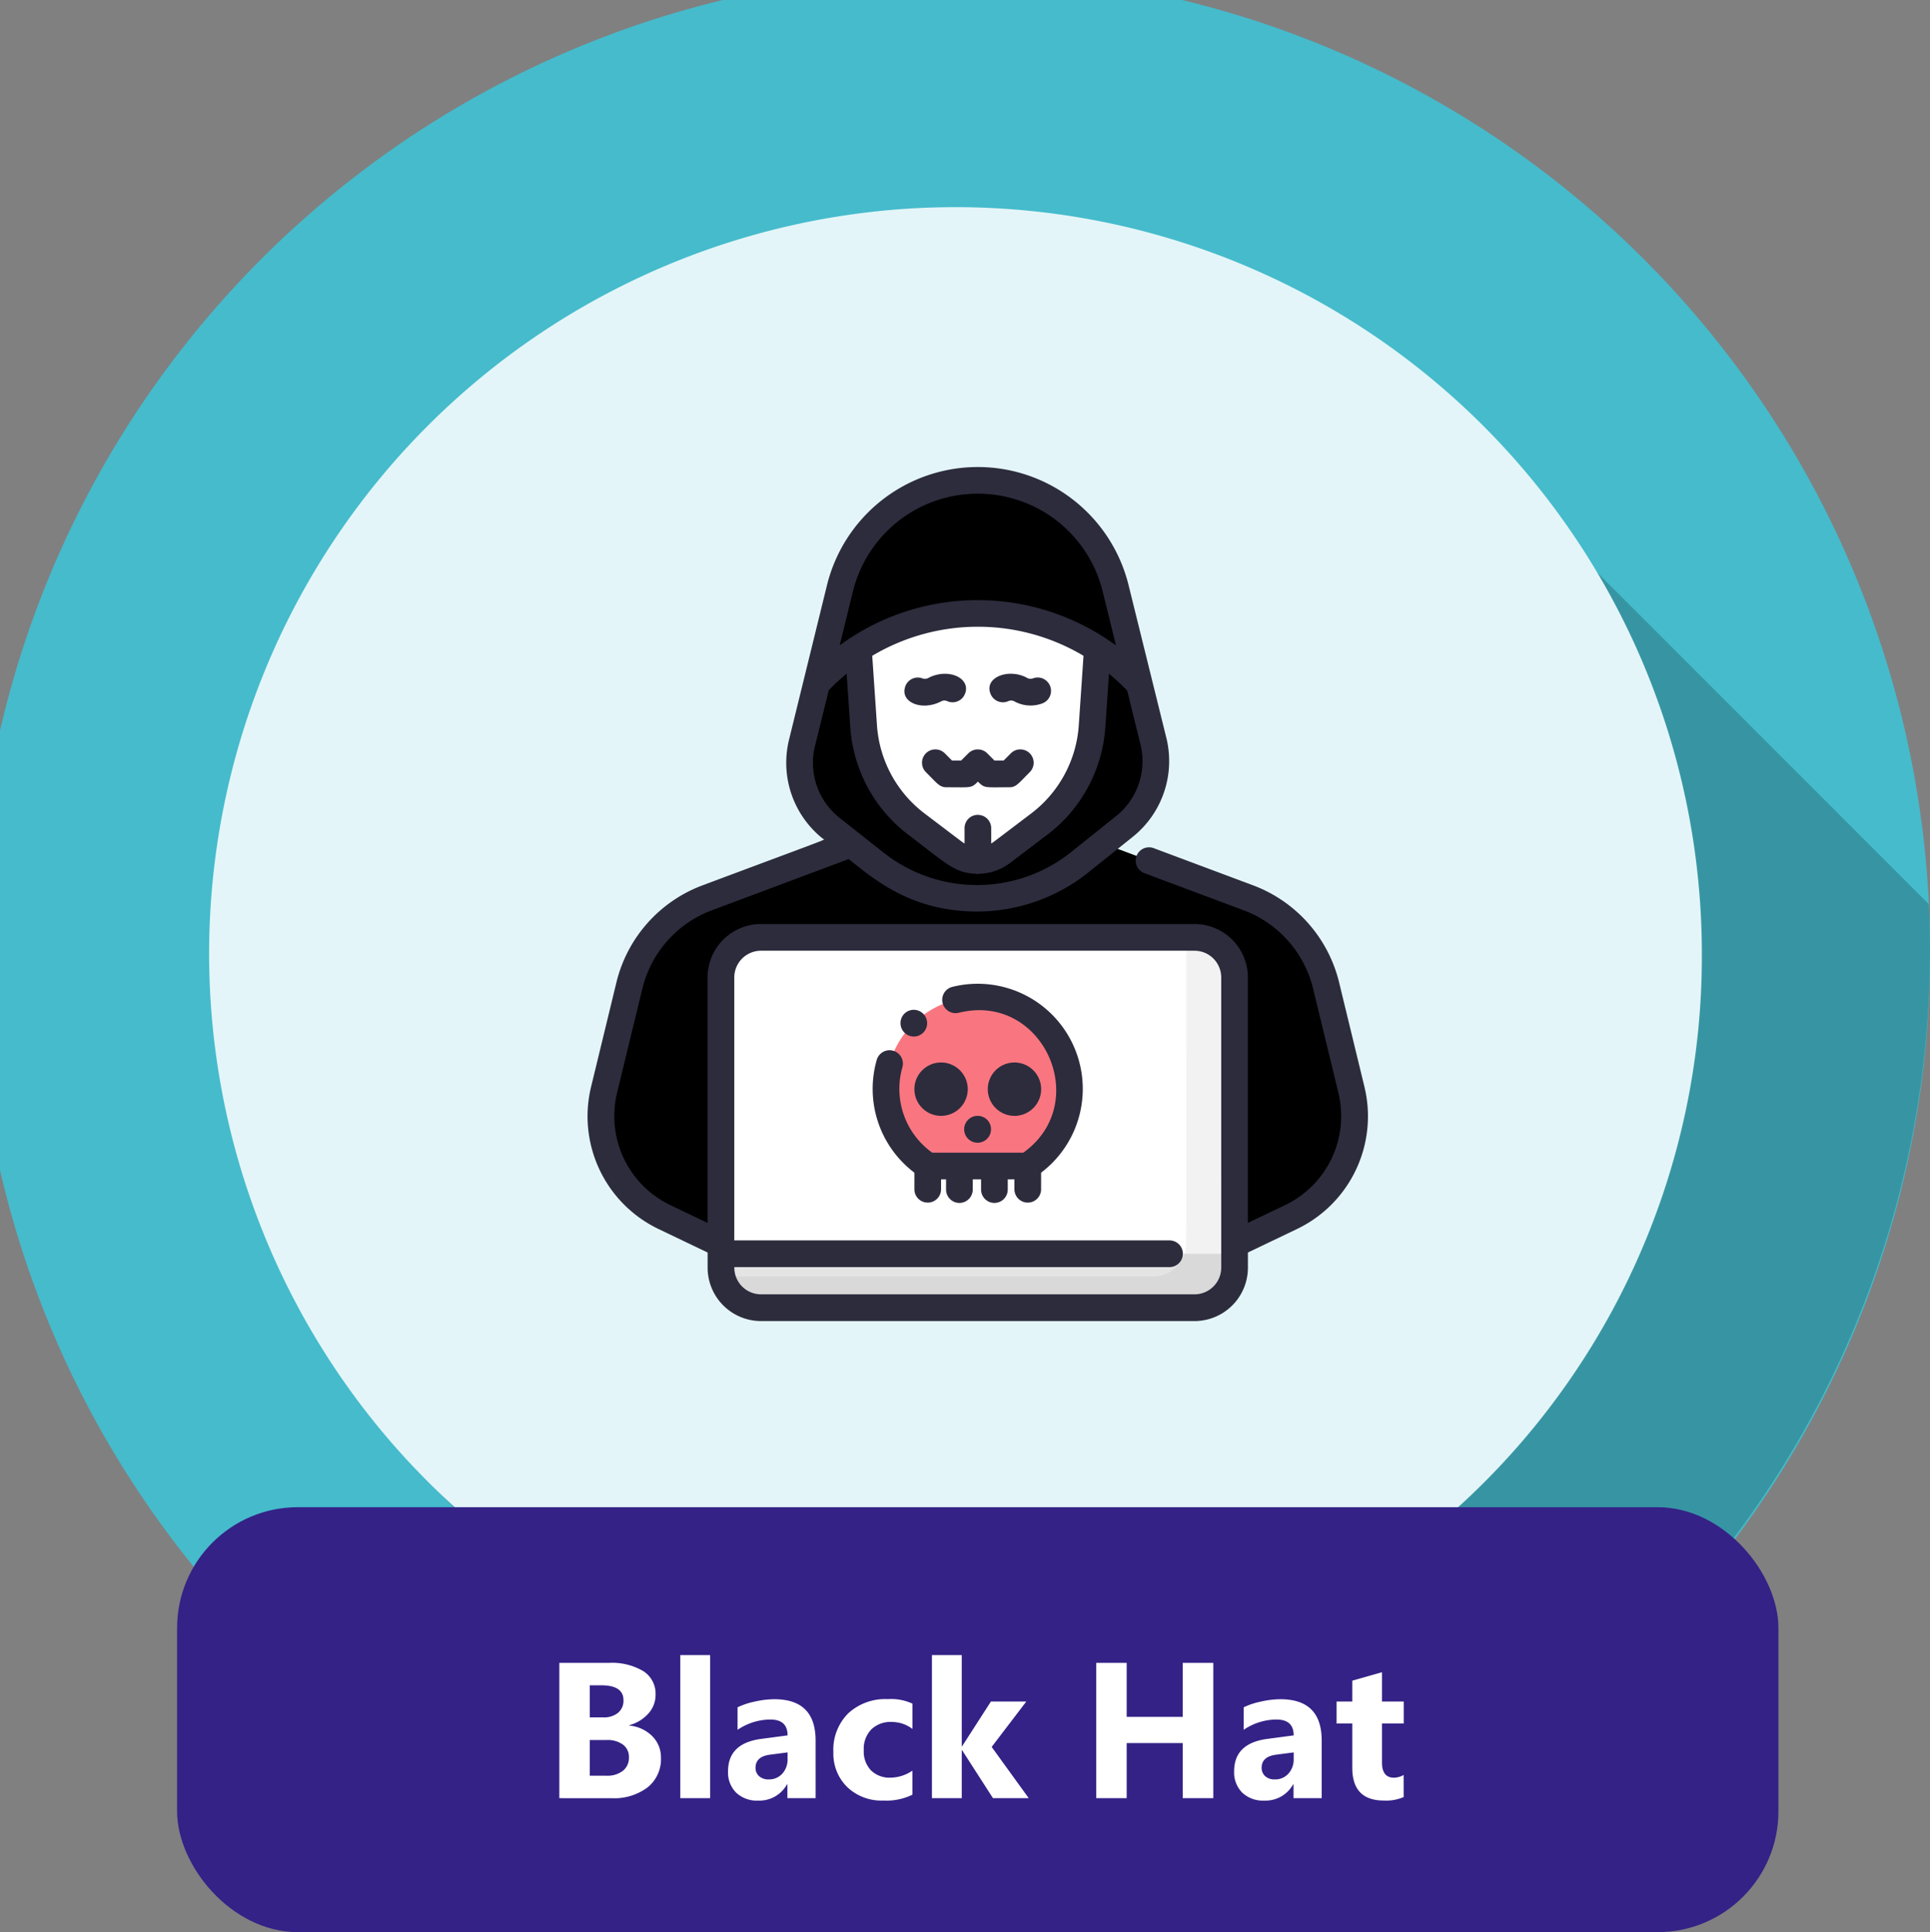 <svg xmlns="http://www.w3.org/2000/svg" width="159.808" height="159.947" viewBox="0 0 159.808 159.947">
  <rect x="0" y="0" width="159.808" height="159.947" fill="#808080" stroke="none"/>
  <g id="Grupo_949965" data-name="Grupo 949965" transform="translate(9300.969 -4814.407)">
    <path id="Trazado_635029" data-name="Trazado 635029" d="M696.161,4596.7a80.939,80.939,0,1,0-80.94,80.935A80.618,80.618,0,0,0,696.161,4596.7Z" transform="translate(-9837.322 296.385)" fill="#45bbcc"/>
    <path id="Trazado_635030" data-name="Trazado 635030" d="M561.785,4627.278l37.713,37.713q3.336.275,6.746.28a80.938,80.938,0,0,0,80.94-80.935q0-1.926-.093-3.827l-27.455-27.455Z" transform="translate(-9828.346 308.752)" fill="#3795a3"/>
    <g id="Grupo_949964" data-name="Grupo 949964" transform="translate(-9282.082 4833.273)">
      <path id="Trazado_633536" data-name="Trazado 633536" d="M672.342,4592.047a61.8,61.8,0,1,0-61.8,61.8A61.554,61.554,0,0,0,672.342,4592.047Z" transform="translate(-550.313 -4531.965)" fill="#e3f5f8"/>
    </g>
    <rect id="Rectángulo_42244" data-name="Rectángulo 42244" width="132.593" height="35.178" rx="10" transform="translate(-9286.305 4939.176)" fill="#342287"/>
    <path id="Trazado_635189" data-name="Trazado 635189" d="M13.808,17V5.8h4.078a5.093,5.093,0,0,1,2.883.688,2.211,2.211,0,0,1,1.008,1.938,2.293,2.293,0,0,1-.613,1.586,3.222,3.222,0,0,1-1.566.945v.031a3.1,3.1,0,0,1,1.91.883,2.469,2.469,0,0,1,.715,1.789,2.99,2.99,0,0,1-1.1,2.441,4.61,4.61,0,0,1-3.008.9Zm2.523-9.344v2.656h1.109a1.849,1.849,0,0,0,1.23-.379,1.291,1.291,0,0,0,.449-1.043q0-1.234-1.844-1.234Zm0,4.531v2.953H17.7a2.1,2.1,0,0,0,1.371-.406,1.357,1.357,0,0,0,.5-1.109,1.266,1.266,0,0,0-.488-1.055,2.16,2.16,0,0,0-1.363-.383ZM26.293,17H23.824V5.156h2.469Zm8.734,0H32.691V15.852H32.66A2.607,2.607,0,0,1,30.277,17.2a2.492,2.492,0,0,1-1.832-.66,2.366,2.366,0,0,1-.668-1.762q0-2.328,2.758-2.687l2.172-.289q0-1.312-1.422-1.312a4.853,4.853,0,0,0-2.719.852V9.477a6.116,6.116,0,0,1,1.41-.469,7.413,7.413,0,0,1,1.629-.2q3.422,0,3.422,3.414Zm-2.32-3.25v-.539l-1.453.188q-1.2.156-1.2,1.086a.9.9,0,0,0,.293.691,1.126,1.126,0,0,0,.793.27,1.462,1.462,0,0,0,1.133-.48A1.735,1.735,0,0,0,32.707,13.75Zm10.336,2.961a4.881,4.881,0,0,1-2.414.484,4.083,4.083,0,0,1-2.984-1.117A3.859,3.859,0,0,1,36.5,13.2,4.251,4.251,0,0,1,37.726,9.98,4.518,4.518,0,0,1,41,8.8a4.2,4.2,0,0,1,2.047.375v2.094a2.814,2.814,0,0,0-1.727-.578,2.275,2.275,0,0,0-1.684.621,2.317,2.317,0,0,0-.621,1.715,2.28,2.28,0,0,0,.594,1.668,2.182,2.182,0,0,0,1.633.605,3.258,3.258,0,0,0,1.8-.578ZM52.676,17H49.715L47.16,13.031h-.031V17H44.66V5.156h2.469V12.7h.031L49.543,9h2.93l-2.867,3.758Zm15.281,0H65.426V12.438H60.785V17H58.262V5.8h2.523v4.469h4.641V5.8h2.531Zm8.977,0H74.6V15.852h-.031A2.607,2.607,0,0,1,72.183,17.2a2.492,2.492,0,0,1-1.832-.66,2.366,2.366,0,0,1-.668-1.762q0-2.328,2.758-2.687l2.172-.289q0-1.312-1.422-1.312a4.853,4.853,0,0,0-2.719.852V9.477a6.116,6.116,0,0,1,1.41-.469,7.413,7.413,0,0,1,1.629-.2q3.422,0,3.422,3.414Zm-2.32-3.25v-.539L73.16,13.4q-1.2.156-1.2,1.086a.9.9,0,0,0,.293.691,1.126,1.126,0,0,0,.793.27,1.462,1.462,0,0,0,1.133-.48A1.735,1.735,0,0,0,74.613,13.75Zm9.109,3.156a3.649,3.649,0,0,1-1.648.289q-2.609,0-2.609-2.711V10.82h-1.3V9h1.3V7.273l2.461-.7V9h1.8v1.82h-1.8v3.234q0,1.25.992,1.25a1.673,1.673,0,0,0,.8-.227Z" transform="translate(-9268.463 4946.265)" fill="#fff"/>
    <g id="hacker_1_" data-name="hacker(1)" transform="translate(-9274.322 4853.068)">
      <path id="Trazado_635010" data-name="Trazado 635010" d="M87.16,68.977l-4.693,2.247v1.95a3.315,3.315,0,0,1-3.314,3.314h-35.9a3.315,3.315,0,0,1-3.314-3.314v-1.95l-4.693-2.247a9.234,9.234,0,0,1-4.987-10.506l2.1-8.651a10.359,10.359,0,0,1,6.281-7.2c.222-.087,12.061-4.505,12.075-4.519l-1.64-1.3a6.906,6.906,0,0,1-2.425-7.067c1.529-6.214.836-3.394,3.147-12.789a11.754,11.754,0,0,1,22.826-.011l3.127,12.656a6.907,6.907,0,0,1-2.383,7.042l-1.73,1.388.064.079,12.072,4.517a10.359,10.359,0,0,1,6.281,7.2l2.1,8.651A9.234,9.234,0,0,1,87.16,68.977Z" transform="translate(-6.888 -6.895)"/>
      <path id="Trazado_635011" data-name="Trazado 635011" d="M60.152,230.436a9.971,9.971,0,0,1-5.732,7.2c-3.8,1.806-8.457,1.965-11.651,4.972-2.38,2.242-4.573,6.655-3.221,16.277-.043-.02-5.01-2.392-5.044-2.425a9.234,9.234,0,0,1-4.247-10.11l2.1-8.651a10.359,10.359,0,0,1,6.281-7.2c.222-.087,12.061-4.505,12.075-4.519C52.894,227.7,55.421,230.094,60.152,230.436Z" transform="translate(-6.887 -194.777)"/>
      <path id="Trazado_635012" data-name="Trazado 635012" d="M144.527,285.314V309.34a3.315,3.315,0,0,1-3.314,3.314h-35.9A3.315,3.315,0,0,1,102,309.34V285.314A3.315,3.315,0,0,1,105.312,282h35.9A3.315,3.315,0,0,1,144.527,285.314Z" transform="translate(-68.948 -243.062)" fill="#fff"/>
      <path id="Trazado_635013" data-name="Trazado 635013" d="M144.527,471.67v1.15a3.315,3.315,0,0,1-3.314,3.314h-35.9A3.315,3.315,0,0,1,102,472.82v-1.15Z" transform="translate(-68.948 -406.542)" fill="#e4e4e4"/>
      <path id="Trazado_635014" data-name="Trazado 635014" d="M176.046,105.408l-3.685,2.955a13.65,13.65,0,0,1-17,.062l-3.607-2.849a6.906,6.906,0,0,1-2.425-7.067l1.208-4.909a18.238,18.238,0,0,1,26.721.026l1.171,4.739A6.907,6.907,0,0,1,176.046,105.408Z" transform="translate(-109.572 -75.668)"/>
      <path id="Trazado_635015" data-name="Trazado 635015" d="M216.188,325.352a7.585,7.585,0,0,1-3.108,6.18,1.362,1.362,0,0,1-.807.26c-7.9,0-7.675.1-8.164-.259a7.594,7.594,0,1,1,12.078-6.181Zm-3.452.078a1.1,1.1,0,1,0-1.1,1.1A1.1,1.1,0,0,0,212.736,325.431Zm-6.076,0a1.1,1.1,0,1,0-1.1,1.1A1.1,1.1,0,0,0,206.66,325.431Z" transform="translate(-154.279 -273.927)" fill="#f97680"/>
      <path id="Trazado_635016" data-name="Trazado 635016" d="M192.239,107.557l-3.085-2.336a11.122,11.122,0,0,1-4.379-8.108l-.438-6.421a18.225,18.225,0,0,1,19.79,0l-.438,6.421a11.122,11.122,0,0,1-4.379,8.108l-3.085,2.336A3.3,3.3,0,0,1,192.239,107.557Z" transform="translate(-139.919 -75.653)" fill="#fff"/>
      <path id="Trazado_635017" data-name="Trazado 635017" d="M174.34,8.109a15.444,15.444,0,0,0-9.471,12.654,18.416,18.416,0,0,0-5.541,4.057c.319-1.3.69-2.807,1.939-7.88a11.756,11.756,0,0,1,13.073-8.83Z" transform="translate(-118.362 -6.887)"/>
      <path id="Trazado_635018" data-name="Trazado 635018" d="M384.115,285.314V308.19h-4.147c.205-.609.142,1.453.142-26.19h.69A3.315,3.315,0,0,1,384.115,285.314Z" transform="translate(-308.536 -243.062)" fill="#f2f2f2"/>
      <path id="Trazado_635019" data-name="Trazado 635019" d="M145.052,471.67v1.15a3.315,3.315,0,0,1-3.314,3.314h-35.9a3.311,3.311,0,0,1-3.23-2.578h35.678a2.761,2.761,0,0,0,2.619-1.886Z" transform="translate(-69.474 -406.542)" fill="#d9d9d9"/>
      <g id="Grupo_949957" data-name="Grupo 949957" transform="translate(22.004 0)">
        <path id="Trazado_635020" data-name="Trazado 635020" d="M86.333,51.316l-2.1-8.651a11.473,11.473,0,0,0-6.951-7.97c-.324-.126,1.847.691-8.4-3.143a1.1,1.1,0,0,0-.774,2.069l8.374,3.133a9.263,9.263,0,0,1,5.6,6.43l2.1,8.651a8.17,8.17,0,0,1-4.391,9.25l-3.111,1.489V42.252a4.424,4.424,0,0,0-4.419-4.419h-35.9a4.424,4.424,0,0,0-4.419,4.419V62.576l-3.111-1.489a8.17,8.17,0,0,1-4.391-9.25l2.1-8.651a9.262,9.262,0,0,1,5.6-6.43l11.484-4.3C45.708,34.1,48.762,36.8,54.3,36.8a14.812,14.812,0,0,0,9.176-3.244L67.166,30.6a8.034,8.034,0,0,0,2.765-8.169L66.8,9.776a12.86,12.86,0,0,0-24.972.012L38.686,22.577a8.026,8.026,0,0,0,2.813,8.2c.15.119,1.241-.344-10.137,3.914a11.467,11.467,0,0,0-6.968,7.976l-2.1,8.651A10.346,10.346,0,0,0,27.88,63.079l4.065,1.946v1.253A4.424,4.424,0,0,0,36.364,70.7h35.9a4.424,4.424,0,0,0,4.419-4.419V65.025l4.065-1.946a10.346,10.346,0,0,0,5.584-11.763ZM54.319,2.209a10.63,10.63,0,0,1,10.34,8.1l1.1,4.467a19.326,19.326,0,0,0-22.879-.013l1.093-4.444A10.629,10.629,0,0,1,54.319,2.209Zm0,26.586a1.1,1.1,0,0,0-1.1,1.1v1.27c-.183-.106.059.068-3.307-2.482a10.011,10.011,0,0,1-3.944-7.3l-.392-5.755a17.1,17.1,0,0,1,17.494,0l-.392,5.755a10.011,10.011,0,0,1-3.944,7.3c-3.3,2.5-3.123,2.375-3.307,2.482V29.9a1.1,1.1,0,0,0-1.1-1.1Zm-13.483-5.69,1.137-4.623a17.013,17.013,0,0,1,1.485-1.371l.3,4.425a12.22,12.22,0,0,0,4.814,8.912c3.219,2.438,3.8,3.128,5.512,3.218a1.094,1.094,0,0,0,.466,0,4.393,4.393,0,0,0,2.428-.881l3.085-2.337a12.22,12.22,0,0,0,4.814-8.912l.3-4.425a17.014,17.014,0,0,1,1.51,1.4l1.1,4.455a5.817,5.817,0,0,1-2,5.915L62.1,31.832a12.487,12.487,0,0,1-15.625.057l-3.606-2.849a5.812,5.812,0,0,1-2.037-5.936ZM74.474,66.278a2.212,2.212,0,0,1-2.209,2.209h-35.9a2.212,2.212,0,0,1-2.209-2.255H70.193a1.1,1.1,0,0,0,0-2.209H34.154V42.252a2.212,2.212,0,0,1,2.209-2.209h35.9a2.212,2.212,0,0,1,2.209,2.209Z" transform="translate(-22.004 0)" fill="#2c2c3d"/>
        <path id="Trazado_635021" data-name="Trazado 635021" d="M231.419,171.183a1.1,1.1,0,1,0-1.562-1.562l-.6.6H228.5l-.6-.6a1.105,1.105,0,0,0-1.562,0l-.6.6h-.754l-.6-.6a1.1,1.1,0,0,0-1.562,1.562c.958.958,1.135,1.25,1.708,1.25,2.063,0,2.032.094,2.6-.469.568.568.548.469,2.6.469C230.287,172.434,230.467,172.135,231.419,171.183Z" transform="translate(-194.805 -145.921)" fill="#2c2c3d"/>
        <path id="Trazado_635022" data-name="Trazado 635022" d="M215.069,126.246a.555.555,0,0,1,.488-.017,1.1,1.1,0,0,0,1.458-.561c.584-1.315-1.344-2.24-3.033-1.347a.583.583,0,0,1-.5.015,1.1,1.1,0,0,0-1.4.7C211.649,126.339,213.484,127.081,215.069,126.246Z" transform="translate(-185.782 -106.85)" fill="#2c2c3d"/>
        <path id="Trazado_635023" data-name="Trazado 635023" d="M264.564,126.241a.571.571,0,0,1,.54.044,2.785,2.785,0,0,0,2.235.158,1.1,1.1,0,0,0-.7-2.1.581.581,0,0,1-.554-.043c-1.54-.815-3.589,0-2.98,1.375A1.1,1.1,0,0,0,264.564,126.241Z" transform="translate(-229.72 -106.861)" fill="#2c2c3d"/>
        <path id="Trazado_635024" data-name="Trazado 635024" d="M199.587,310.039a1.1,1.1,0,0,0,.533,2.144c6.962-1.73,11.109,7.463,5.342,11.581h-7.54a6.486,6.486,0,0,1-2.471-7.071,1.1,1.1,0,0,0-2.124-.608,8.69,8.69,0,0,0,3.117,9.334v1.374a1.1,1.1,0,0,0,2.209,0v-.819h.414v.845a1.1,1.1,0,0,0,2.209,0v-.845h.69v.845a1.1,1.1,0,0,0,2.209,0v-.845h.552v.819a1.1,1.1,0,1,0,2.209,0V325.42a8.7,8.7,0,0,0-7.352-15.38Z" transform="translate(-169.382 -267.004)" fill="#2c2c3d"/>
        <path id="Trazado_635025" data-name="Trazado 635025" d="M210.677,327.629a1.107,1.107,0,1,0-.758-1.908A1.112,1.112,0,0,0,210.677,327.629Z" transform="translate(-183.672 -280.481)" fill="#2c2c3d"/>
        <path id="Trazado_635026" data-name="Trazado 635026" d="M249.1,389a1.112,1.112,0,1,0,1.1,1.1A1.1,1.1,0,0,0,249.1,389Z" transform="translate(-216.793 -335.287)" fill="#2c2c3d"/>
        <path id="Trazado_635027" data-name="Trazado 635027" d="M220.207,357a2.209,2.209,0,1,0,2.209,2.209A2.212,2.212,0,0,0,220.207,357Z" transform="translate(-190.935 -307.706)" fill="#2c2c3d"/>
        <path id="Trazado_635028" data-name="Trazado 635028" d="M264.207,361.419A2.209,2.209,0,1,0,262,359.209,2.212,2.212,0,0,0,264.207,361.419Z" transform="translate(-228.86 -307.706)" fill="#2c2c3d"/>
      </g>
    </g>
  </g>
</svg>
